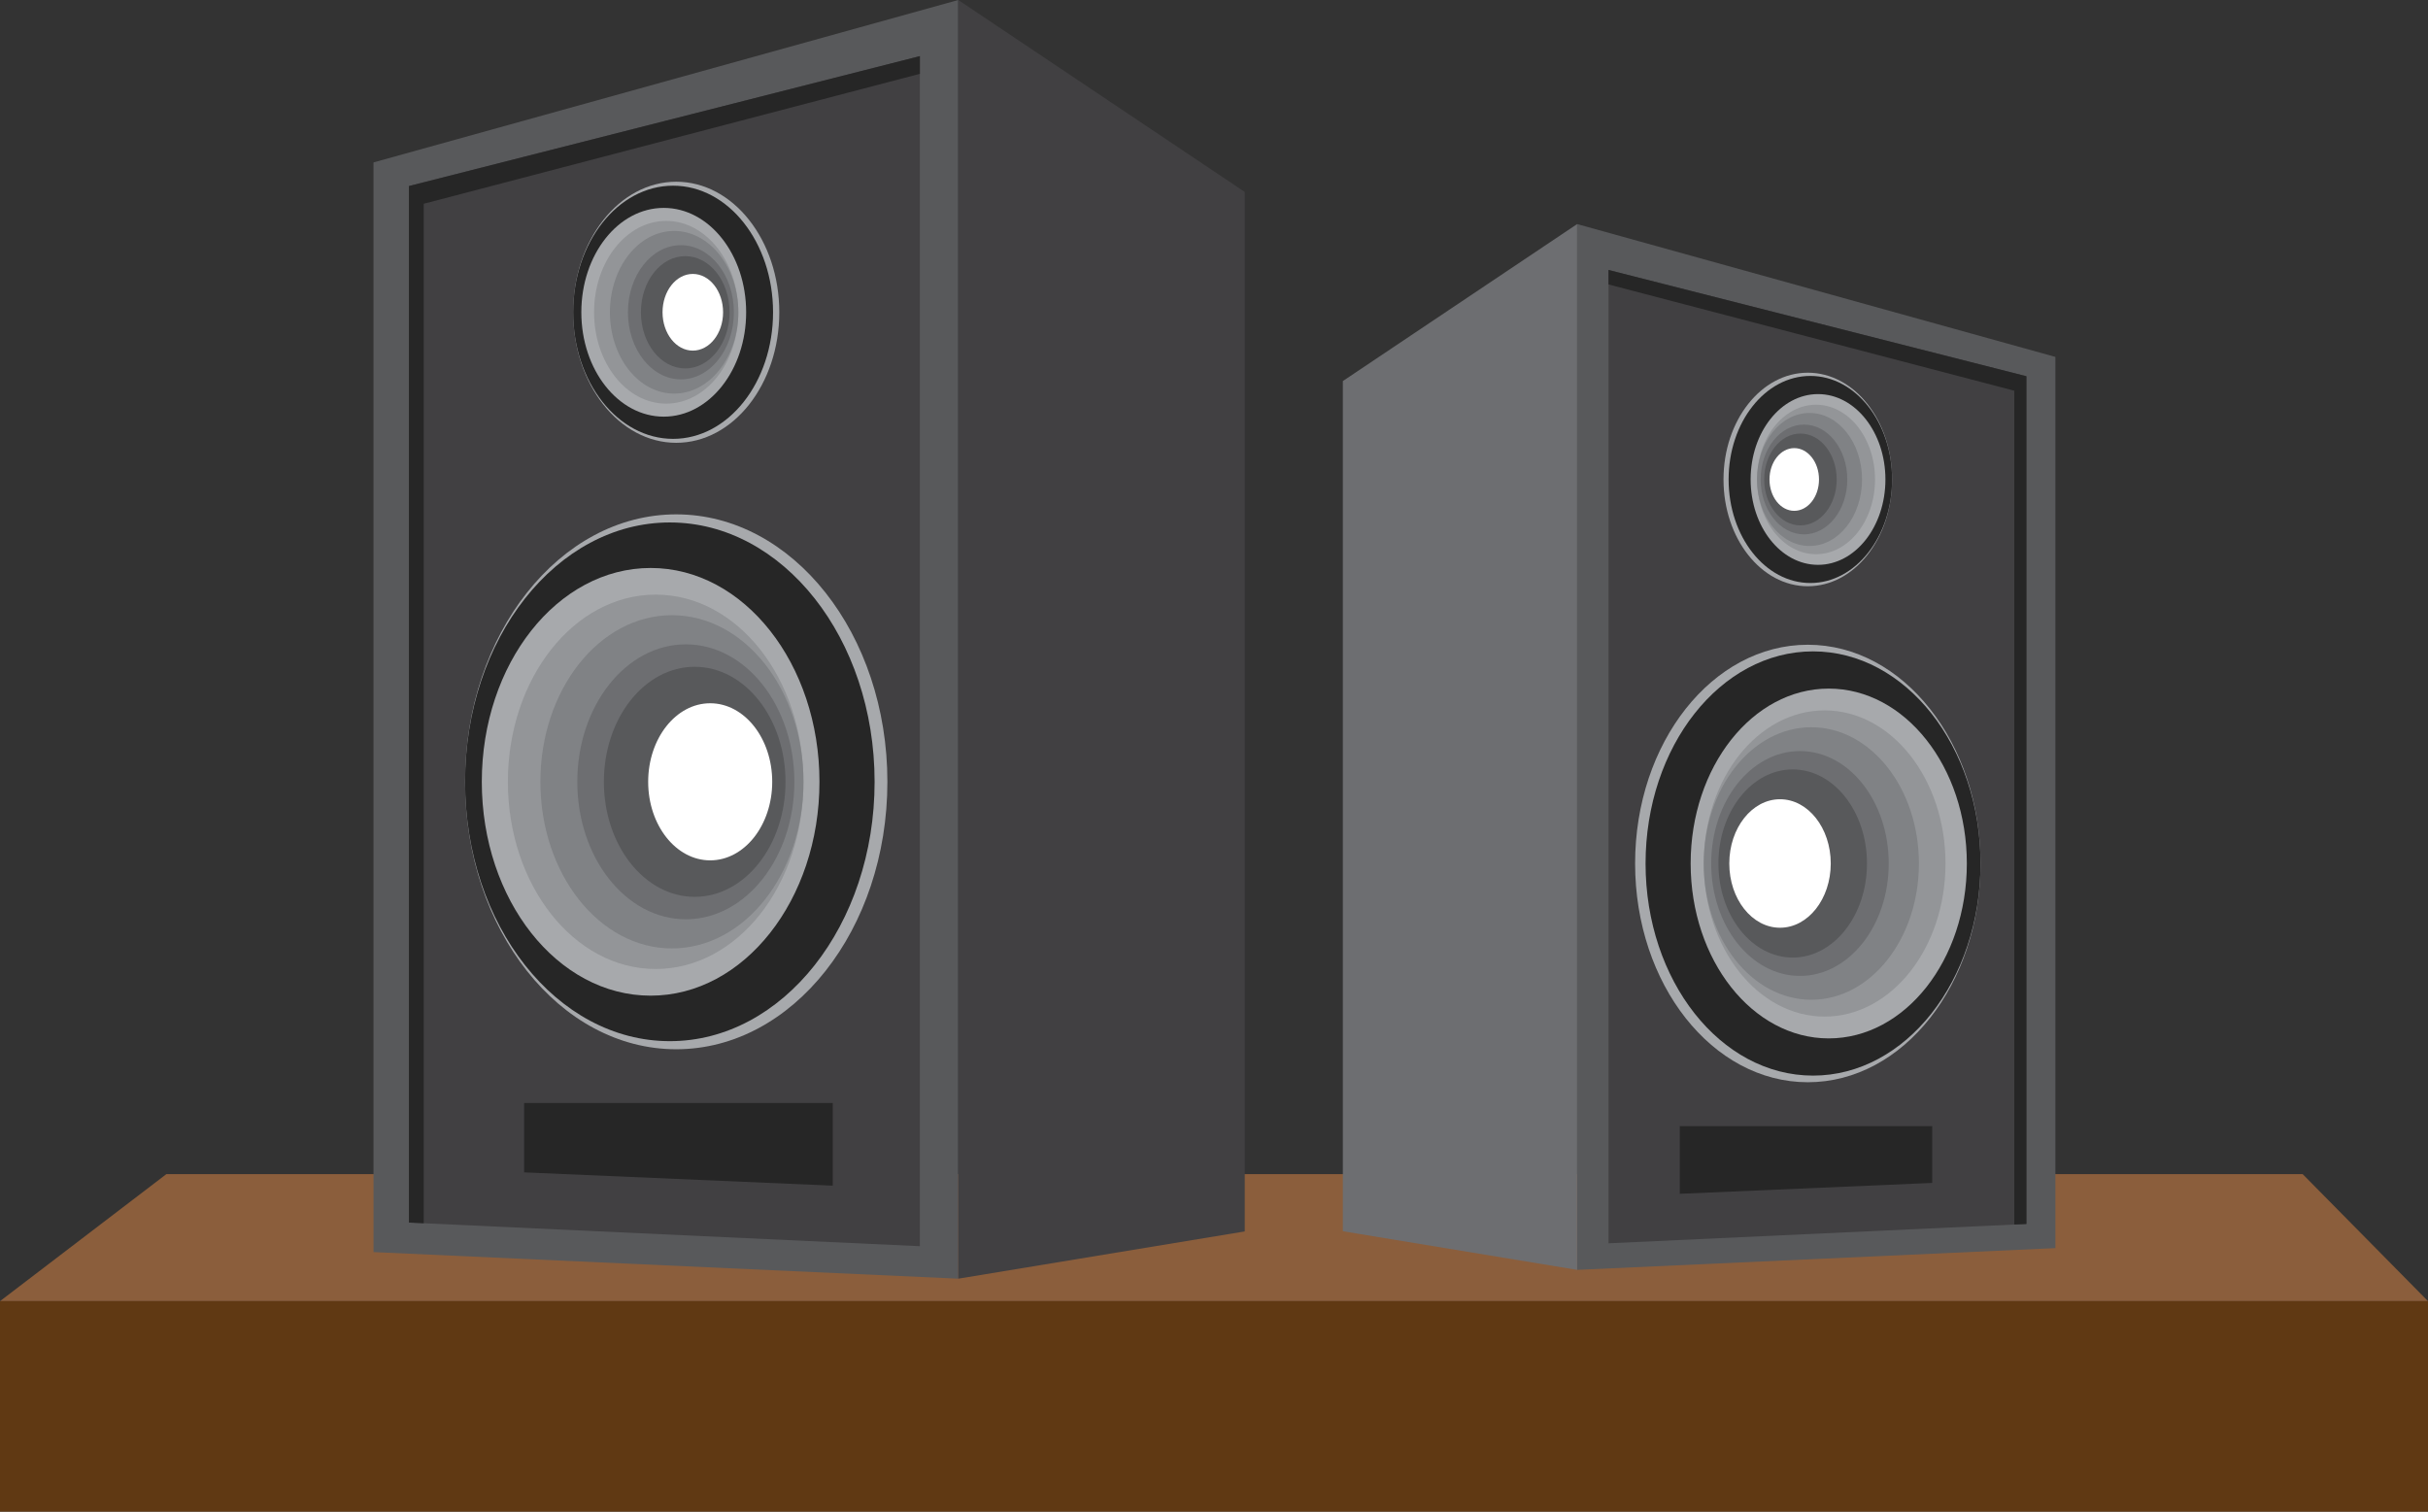 <?xml version="1.0" encoding="utf-8"?>
<!-- Generator: Adobe Illustrator 16.0.0, SVG Export Plug-In . SVG Version: 6.00 Build 0)  -->
<!DOCTYPE svg PUBLIC "-//W3C//DTD SVG 1.1//EN" "http://www.w3.org/Graphics/SVG/1.1/DTD/svg11.dtd">
<svg version="1.1" id="Layer_1" xmlns="http://www.w3.org/2000/svg" xmlns:xlink="http://www.w3.org/1999/xlink" x="0px" y="0px"
	 width="648.425px" height="403.732px" viewBox="0 0 648.425 403.732" enable-background="new 0 0 648.425 403.732"
	 xml:space="preserve">
<rect x="0" y="0" width="648.425" height="403.732" fill="#333333" stroke="none"/>
<polygon fill="#8B5E3C" points="648.425,347.522 0,347.522 44.422,313.603 614.958,313.603 "/>
<rect y="347.522" fill="#603913" width="648.425" height="56.21"/>
<g>
	<polygon fill="#58595B" points="99.75,43.381 255.917,0 255.917,341.521 99.75,334.421 	"/>
	<polygon fill="#414042" points="245.666,14.986 109.215,49.69 109.215,326.534 245.666,332.847 	"/>
	<ellipse fill="none" stroke="#191919" stroke-miterlimit="10" cx="173.101" cy="208.813" rx="45.746" ry="57.944"/>
	<path fill="#A7A9AC" d="M236.988,208.813c0,39.451-25.246,71.432-56.395,71.432c-31.142,0-56.394-31.98-56.394-71.432
		c0-39.453,25.252-71.433,56.394-71.433C211.742,137.381,236.988,169.361,236.988,208.813z"/>
	<ellipse fill="#262626" cx="178.886" cy="208.813" rx="54.687" ry="69.27"/>
	<path fill="#A7A9AC" d="M218.847,208.813c0,31.541-20.184,57.117-45.086,57.117c-24.902,0-45.091-25.576-45.091-57.117
		c0-31.545,20.189-57.113,45.091-57.113C198.664,151.699,218.847,177.268,218.847,208.813z"/>
	<ellipse fill="#939598" cx="175.105" cy="208.813" rx="39.469" ry="49.996"/>
	<path fill="#808285" d="M214.574,208.813c0,24.572-15.727,44.5-35.131,44.5c-19.398,0-35.128-19.928-35.128-44.5
		c0-24.577,15.73-44.499,35.128-44.499C198.847,164.314,214.574,184.236,214.574,208.813z"/>
	<ellipse fill="#6D6E71" cx="183.159" cy="208.813" rx="28.985" ry="36.717"/>
	<ellipse fill="#58595B" cx="185.525" cy="208.813" rx="24.254" ry="30.723"/>
	<path fill="#FFFFFF" d="M206.23,208.813c0,11.588-7.416,20.979-16.566,20.979c-9.146,0-16.561-9.393-16.561-20.979
		c0-11.587,7.414-20.98,16.561-20.98C198.814,187.833,206.23,197.225,206.23,208.813z"/>
	<polygon fill="#262626" points="139.976,294.591 222.396,294.591 222.396,316.675 139.976,313.124 	"/>
	<polygon fill="#414042" points="255.917,0 332.425,51.268 332.425,328.901 255.917,341.521 	"/>
	<path fill="none" stroke="#191919" stroke-miterlimit="10" d="M199.269,83.405c0,15.62-10,28.283-22.33,28.283
		c-12.332,0-22.332-12.664-22.332-28.283c0-15.621,10-28.284,22.332-28.284C189.269,55.121,199.269,67.784,199.269,83.405z"/>
	<path fill="#A7A9AC" d="M208.121,83.405c0,19.255-12.322,34.865-27.527,34.865c-15.199,0-27.523-15.61-27.523-34.865
		c0-19.257,12.324-34.866,27.523-34.866C195.798,48.539,208.121,64.147,208.121,83.405z"/>
	<ellipse fill="#262626" cx="179.761" cy="83.405" rx="26.691" ry="33.81"/>
	<ellipse fill="#A7A9AC" cx="177.26" cy="83.405" rx="22.009" ry="27.878"/>
	<ellipse fill="#939598" cx="177.916" cy="83.405" rx="19.266" ry="24.402"/>
	<ellipse fill="#808285" cx="180.034" cy="83.405" rx="17.147" ry="21.721"/>
	<ellipse fill="#6D6E71" cx="181.845" cy="83.405" rx="14.148" ry="17.92"/>
	<path fill="#58595B" d="M194.839,83.405c0,8.281-5.299,14.994-11.84,14.994c-6.535,0-11.836-6.713-11.836-14.994
		c0-8.282,5.301-14.995,11.836-14.995C189.541,68.41,194.839,75.123,194.839,83.405z"/>
	<ellipse fill="#FFFFFF" cx="185.023" cy="83.405" rx="8.084" ry="10.241"/>
	<polygon fill="#262626" points="245.666,19.719 113.159,54.424 113.159,326.716 109.215,326.534 109.215,49.69 245.666,14.986 	"/>
</g>
<g>
	<polygon fill="#58595B" points="548.917,95.327 421.191,59.848 421.191,339.167 548.917,333.36 	"/>
	<polygon fill="#414042" points="429.578,72.104 541.177,100.488 541.177,326.911 429.578,332.071 	"/>
	<path fill="none" stroke="#191919" stroke-miterlimit="10" d="M451.507,230.628c0,26.176,16.752,47.396,37.418,47.396
		c20.66,0,37.414-21.221,37.414-47.396c0-26.174-16.754-47.392-37.414-47.392C468.259,183.236,451.507,204.454,451.507,230.628z"/>
	<ellipse fill="#A7A9AC" cx="482.796" cy="230.629" rx="46.123" ry="58.425"/>
	<ellipse fill="#262626" cx="484.193" cy="230.629" rx="44.727" ry="56.654"/>
	<path fill="#A7A9AC" d="M451.507,230.628c0,25.797,16.51,46.717,36.879,46.717c20.367,0,36.879-20.92,36.879-46.717
		c0-25.799-16.512-46.712-36.879-46.712C468.017,183.916,451.507,204.829,451.507,230.628z"/>
	<ellipse fill="#939598" cx="487.287" cy="230.629" rx="32.281" ry="40.891"/>
	<path fill="#808285" d="M455.005,230.628c0,20.1,12.861,36.396,28.732,36.396c15.863,0,28.73-16.299,28.73-36.396
		c0-20.1-12.867-36.392-28.73-36.392C467.867,194.236,455.005,210.528,455.005,230.628z"/>
	<ellipse fill="#6D6E71" cx="480.701" cy="230.629" rx="23.705" ry="30.029"/>
	<path fill="#58595B" d="M458.927,230.628c0,13.877,8.881,25.129,19.838,25.129c10.951,0,19.836-11.252,19.836-25.129
		c0-13.875-8.885-25.125-19.836-25.125C467.808,205.503,458.927,216.753,458.927,230.628z"/>
	<ellipse fill="#FFFFFF" cx="475.376" cy="230.629" rx="13.549" ry="17.159"/>
	<polygon fill="#262626" points="516.019,300.786 448.607,300.786 448.607,318.851 516.019,315.944 	"/>
	<polygon fill="#6D6E71" points="421.191,59.848 358.619,101.777 358.619,328.849 421.191,339.167 	"/>
	<ellipse fill="none" stroke="#191919" stroke-miterlimit="10" cx="485.789" cy="128.061" rx="18.262" ry="23.133"/>
	<ellipse fill="#A7A9AC" cx="482.796" cy="128.061" rx="22.514" ry="28.518"/>
	<ellipse fill="#262626" cx="483.478" cy="128.061" rx="21.832" ry="27.654"/>
	<ellipse fill="#A7A9AC" cx="485.525" cy="128.061" rx="17.998" ry="22.801"/>
	<ellipse fill="#939598" cx="484.988" cy="128.061" rx="15.758" ry="19.959"/>
	<path fill="#808285" d="M469.23,128.061c0,9.811,6.279,17.766,14.027,17.766c7.742,0,14.023-7.955,14.023-17.766
		c0-9.81-6.281-17.763-14.023-17.763C475.509,110.297,469.23,118.251,469.23,128.061z"/>
	<ellipse fill="#6D6E71" cx="481.773" cy="128.061" rx="11.57" ry="14.658"/>
	<path fill="#58595B" d="M471.146,128.061c0,6.775,4.336,12.266,9.68,12.266c5.35,0,9.684-5.49,9.684-12.266
		c0-6.771-4.334-12.263-9.684-12.263C475.482,115.797,471.146,121.289,471.146,128.061z"/>
	<path fill="#FFFFFF" d="M472.564,128.061c0,4.625,2.959,8.377,6.609,8.377c3.654,0,6.613-3.752,6.613-8.377
		s-2.959-8.375-6.613-8.375C475.523,119.686,472.564,123.436,472.564,128.061z"/>
	<polygon fill="#262626" points="429.578,75.975 537.951,104.359 537.951,327.062 541.177,326.911 541.177,100.488 429.578,72.104 	
		"/>
</g>
</svg>
